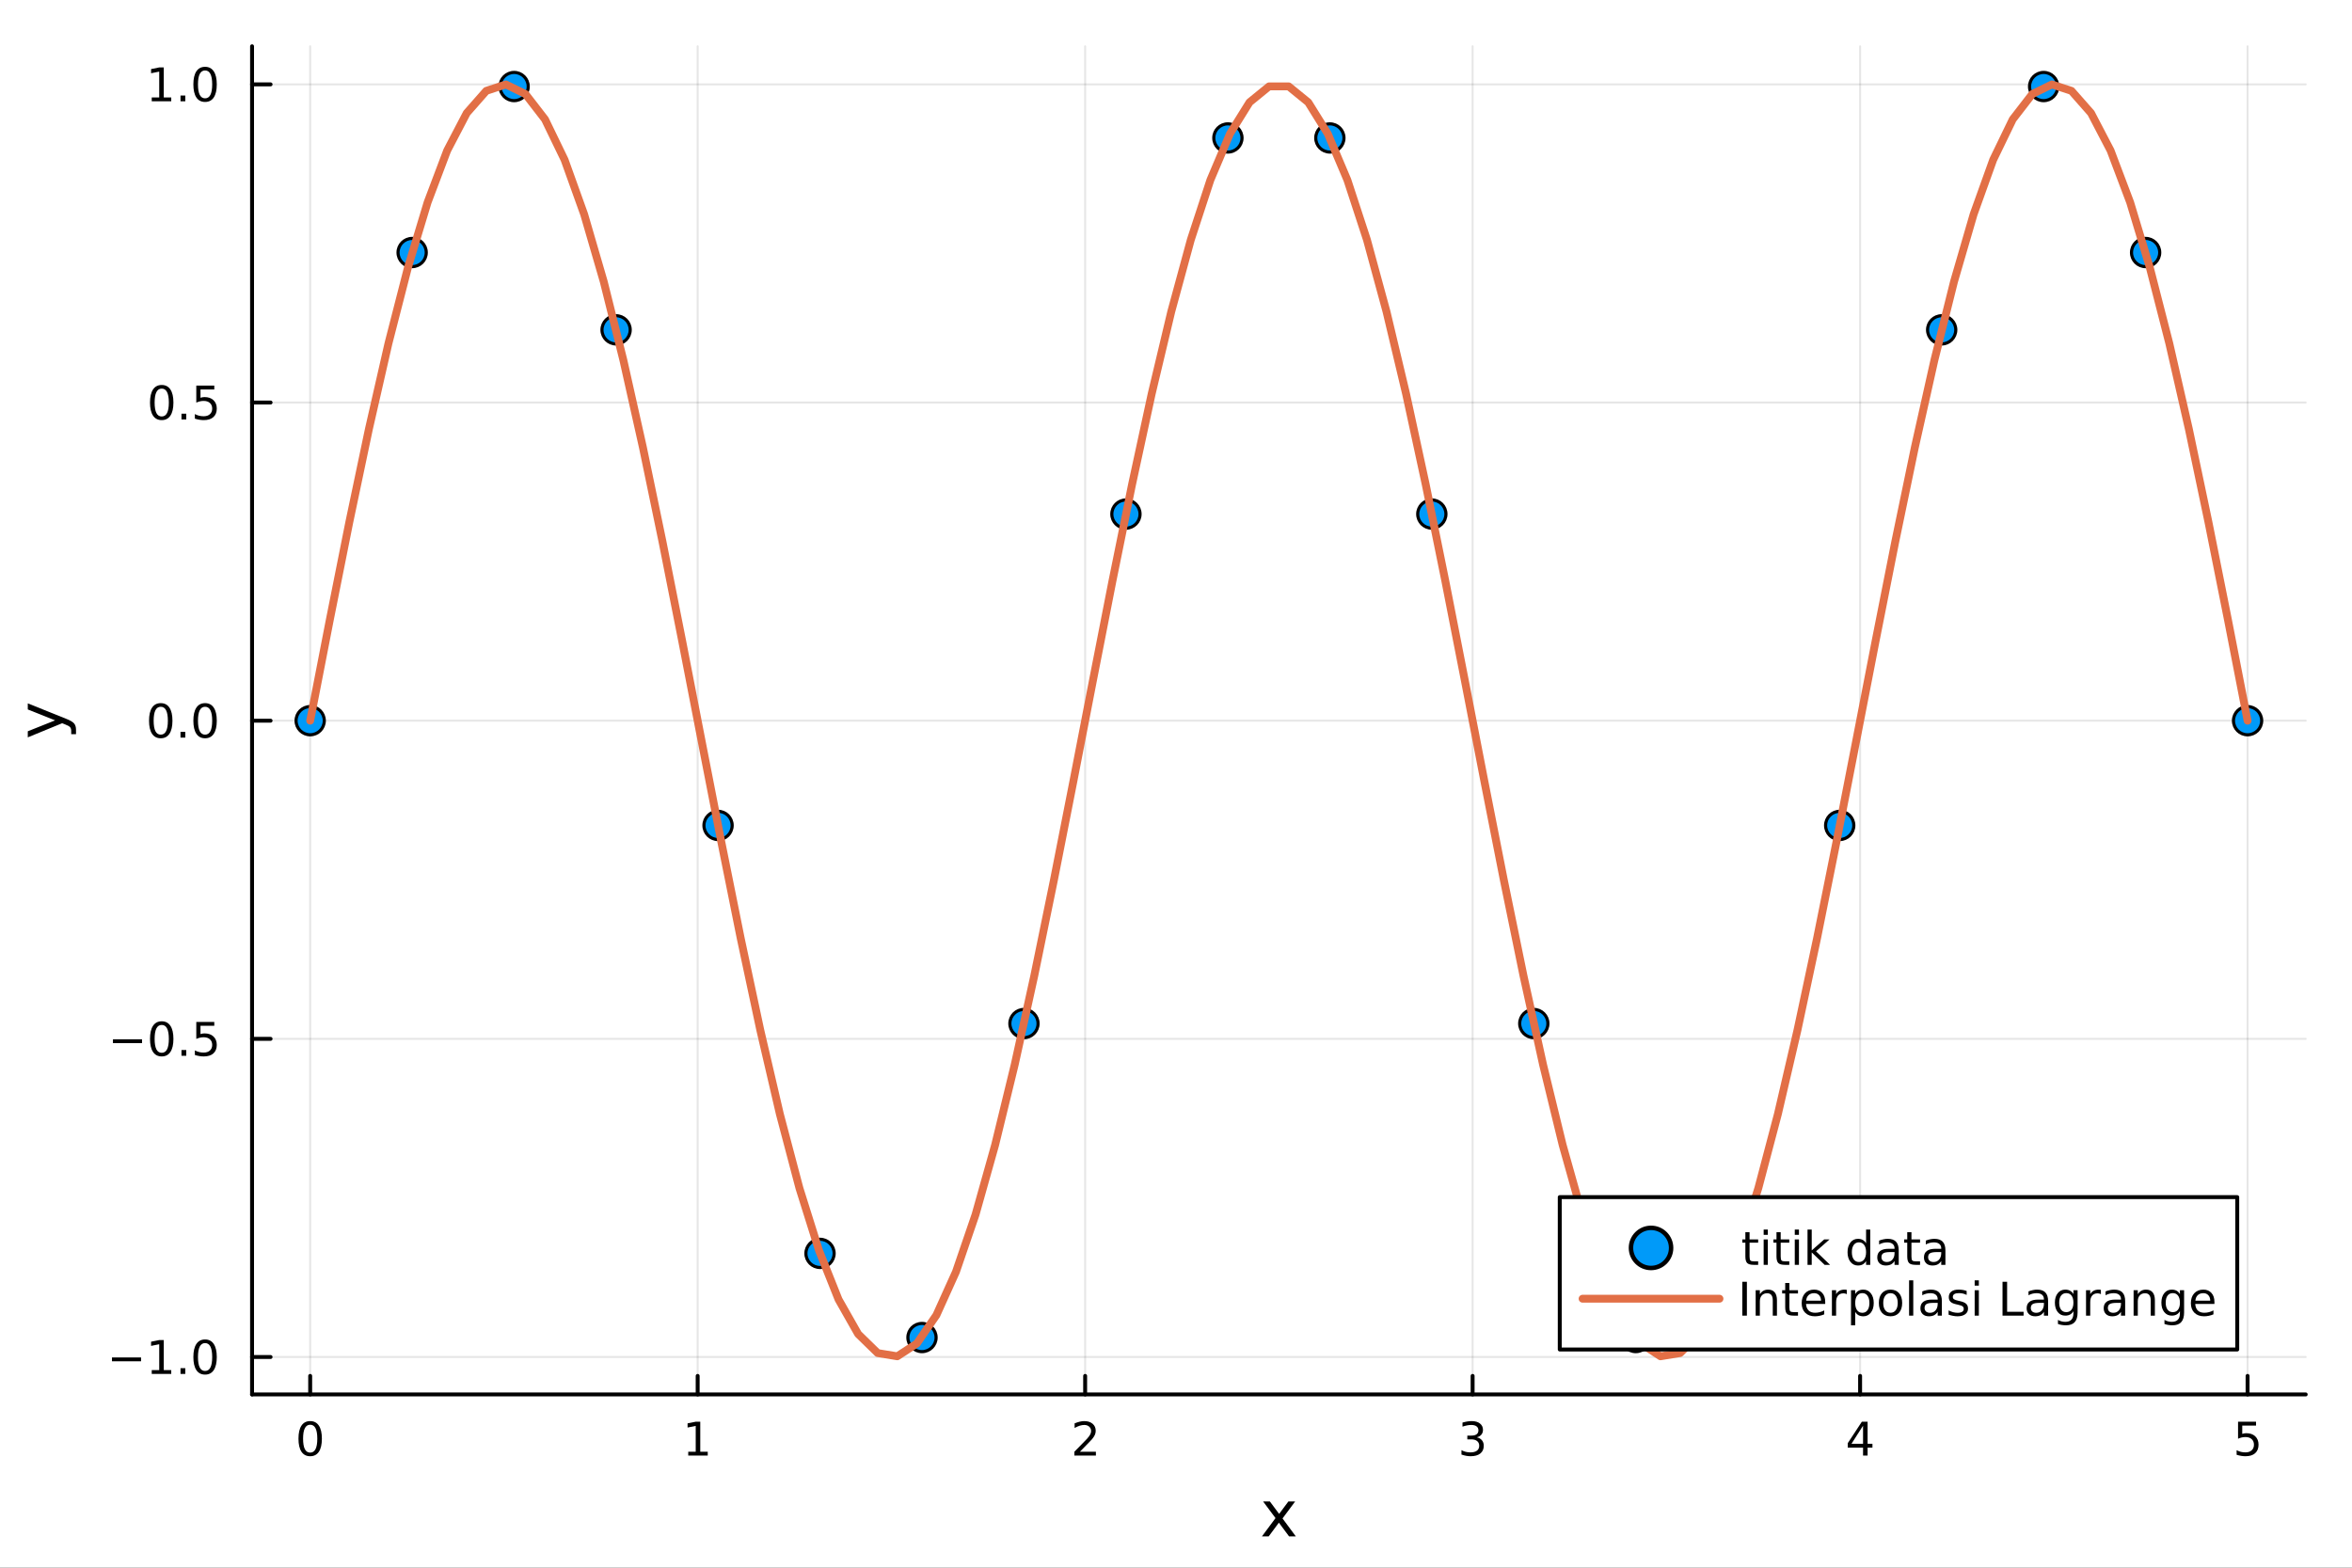 <?xml version="1.0" encoding="utf-8"?>
<svg xmlns="http://www.w3.org/2000/svg" xmlns:xlink="http://www.w3.org/1999/xlink" width="600" height="400" viewBox="0 0 2400 1600">
<rect x="0" y="0" width="2400" height="1600" fill="#333333" stroke="none"/>
<defs>
  <clipPath id="clip510">
    <rect x="0" y="0" width="2400" height="1600"/>
  </clipPath>
</defs>
<path clip-path="url(#clip510)" d="M0 1600 L2400 1600 L2400 0 L0 0  Z" fill="#ffffff" fill-rule="evenodd" fill-opacity="1"/>
<defs>
  <clipPath id="clip511">
    <rect x="480" y="0" width="1681" height="1600"/>
  </clipPath>
</defs>
<path clip-path="url(#clip510)" d="M257.204 1423.18 L2352.76 1423.18 L2352.76 47.244 L257.204 47.244  Z" fill="#ffffff" fill-rule="evenodd" fill-opacity="1"/>
<defs>
  <clipPath id="clip512">
    <rect x="257" y="47" width="2097" height="1377"/>
  </clipPath>
</defs>
<polyline clip-path="url(#clip512)" style="stroke:#000000; stroke-linecap:round; stroke-linejoin:round; stroke-width:2; stroke-opacity:0.1; fill:none" points="316.512,1423.18 316.512,47.244 "/>
<polyline clip-path="url(#clip512)" style="stroke:#000000; stroke-linecap:round; stroke-linejoin:round; stroke-width:2; stroke-opacity:0.1; fill:none" points="711.899,1423.18 711.899,47.244 "/>
<polyline clip-path="url(#clip512)" style="stroke:#000000; stroke-linecap:round; stroke-linejoin:round; stroke-width:2; stroke-opacity:0.1; fill:none" points="1107.29,1423.18 1107.29,47.244 "/>
<polyline clip-path="url(#clip512)" style="stroke:#000000; stroke-linecap:round; stroke-linejoin:round; stroke-width:2; stroke-opacity:0.1; fill:none" points="1502.67,1423.18 1502.67,47.244 "/>
<polyline clip-path="url(#clip512)" style="stroke:#000000; stroke-linecap:round; stroke-linejoin:round; stroke-width:2; stroke-opacity:0.1; fill:none" points="1898.06,1423.18 1898.06,47.244 "/>
<polyline clip-path="url(#clip512)" style="stroke:#000000; stroke-linecap:round; stroke-linejoin:round; stroke-width:2; stroke-opacity:0.1; fill:none" points="2293.45,1423.18 2293.45,47.244 "/>
<polyline clip-path="url(#clip510)" style="stroke:#000000; stroke-linecap:round; stroke-linejoin:round; stroke-width:4; stroke-opacity:1; fill:none" points="257.204,1423.18 2352.76,1423.18 "/>
<polyline clip-path="url(#clip510)" style="stroke:#000000; stroke-linecap:round; stroke-linejoin:round; stroke-width:4; stroke-opacity:1; fill:none" points="316.512,1423.18 316.512,1404.28 "/>
<polyline clip-path="url(#clip510)" style="stroke:#000000; stroke-linecap:round; stroke-linejoin:round; stroke-width:4; stroke-opacity:1; fill:none" points="711.899,1423.18 711.899,1404.28 "/>
<polyline clip-path="url(#clip510)" style="stroke:#000000; stroke-linecap:round; stroke-linejoin:round; stroke-width:4; stroke-opacity:1; fill:none" points="1107.29,1423.18 1107.29,1404.28 "/>
<polyline clip-path="url(#clip510)" style="stroke:#000000; stroke-linecap:round; stroke-linejoin:round; stroke-width:4; stroke-opacity:1; fill:none" points="1502.67,1423.18 1502.67,1404.28 "/>
<polyline clip-path="url(#clip510)" style="stroke:#000000; stroke-linecap:round; stroke-linejoin:round; stroke-width:4; stroke-opacity:1; fill:none" points="1898.06,1423.18 1898.06,1404.28 "/>
<polyline clip-path="url(#clip510)" style="stroke:#000000; stroke-linecap:round; stroke-linejoin:round; stroke-width:4; stroke-opacity:1; fill:none" points="2293.45,1423.18 2293.45,1404.28 "/>
<path clip-path="url(#clip510)" d="M316.512 1454.1 Q312.901 1454.1 311.072 1457.66 Q309.267 1461.2 309.267 1468.33 Q309.267 1475.44 311.072 1479.01 Q312.901 1482.55 316.512 1482.55 Q320.146 1482.55 321.952 1479.01 Q323.781 1475.44 323.781 1468.33 Q323.781 1461.2 321.952 1457.66 Q320.146 1454.1 316.512 1454.1 M316.512 1450.39 Q322.322 1450.39 325.378 1455 Q328.456 1459.58 328.456 1468.33 Q328.456 1477.06 325.378 1481.67 Q322.322 1486.25 316.512 1486.25 Q310.702 1486.25 307.623 1481.67 Q304.568 1477.06 304.568 1468.33 Q304.568 1459.58 307.623 1455 Q310.702 1450.39 316.512 1450.39 Z" fill="#000000" fill-rule="nonzero" fill-opacity="1" /><path clip-path="url(#clip510)" d="M702.281 1481.64 L709.92 1481.64 L709.92 1455.28 L701.61 1456.95 L701.61 1452.69 L709.874 1451.02 L714.55 1451.02 L714.55 1481.64 L722.189 1481.64 L722.189 1485.58 L702.281 1485.58 L702.281 1481.64 Z" fill="#000000" fill-rule="nonzero" fill-opacity="1" /><path clip-path="url(#clip510)" d="M1101.94 1481.64 L1118.26 1481.64 L1118.26 1485.58 L1096.31 1485.58 L1096.31 1481.64 Q1098.98 1478.89 1103.56 1474.26 Q1108.17 1469.61 1109.35 1468.27 Q1111.59 1465.74 1112.47 1464.01 Q1113.37 1462.25 1113.37 1460.56 Q1113.37 1457.8 1111.43 1456.07 Q1109.51 1454.33 1106.41 1454.33 Q1104.21 1454.33 1101.75 1455.09 Q1099.32 1455.86 1096.55 1457.41 L1096.55 1452.69 Q1099.37 1451.55 1101.82 1450.97 Q1104.28 1450.39 1106.31 1450.39 Q1111.68 1450.39 1114.88 1453.08 Q1118.07 1455.77 1118.07 1460.26 Q1118.07 1462.39 1117.26 1464.31 Q1116.48 1466.2 1114.37 1468.8 Q1113.79 1469.47 1110.69 1472.69 Q1107.59 1475.88 1101.94 1481.64 Z" fill="#000000" fill-rule="nonzero" fill-opacity="1" /><path clip-path="url(#clip510)" d="M1506.92 1466.95 Q1510.28 1467.66 1512.15 1469.93 Q1514.05 1472.2 1514.05 1475.53 Q1514.05 1480.65 1510.53 1483.45 Q1507.01 1486.25 1500.53 1486.25 Q1498.36 1486.25 1496.04 1485.81 Q1493.75 1485.39 1491.3 1484.54 L1491.3 1480.02 Q1493.24 1481.16 1495.56 1481.74 Q1497.87 1482.32 1500.39 1482.32 Q1504.79 1482.32 1507.08 1480.58 Q1509.4 1478.84 1509.4 1475.53 Q1509.4 1472.48 1507.25 1470.77 Q1505.12 1469.03 1501.3 1469.03 L1497.27 1469.03 L1497.27 1465.19 L1501.48 1465.19 Q1504.93 1465.19 1506.76 1463.82 Q1508.59 1462.43 1508.59 1459.84 Q1508.59 1457.18 1506.69 1455.77 Q1504.81 1454.33 1501.3 1454.33 Q1499.37 1454.33 1497.18 1454.75 Q1494.98 1455.16 1492.34 1456.04 L1492.34 1451.88 Q1495 1451.14 1497.31 1450.77 Q1499.65 1450.39 1501.71 1450.39 Q1507.04 1450.39 1510.14 1452.83 Q1513.24 1455.23 1513.24 1459.35 Q1513.24 1462.22 1511.6 1464.21 Q1509.95 1466.18 1506.92 1466.95 Z" fill="#000000" fill-rule="nonzero" fill-opacity="1" /><path clip-path="url(#clip510)" d="M1901.07 1455.09 L1889.26 1473.54 L1901.07 1473.54 L1901.07 1455.09 M1899.84 1451.02 L1905.72 1451.02 L1905.72 1473.54 L1910.65 1473.54 L1910.65 1477.43 L1905.72 1477.43 L1905.72 1485.58 L1901.07 1485.58 L1901.07 1477.43 L1885.47 1477.43 L1885.47 1472.92 L1899.84 1451.02 Z" fill="#000000" fill-rule="nonzero" fill-opacity="1" /><path clip-path="url(#clip510)" d="M2283.73 1451.02 L2302.08 1451.02 L2302.08 1454.96 L2288.01 1454.96 L2288.01 1463.43 Q2289.03 1463.08 2290.05 1462.92 Q2291.06 1462.73 2292.08 1462.73 Q2297.87 1462.73 2301.25 1465.9 Q2304.63 1469.08 2304.63 1474.49 Q2304.63 1480.07 2301.16 1483.17 Q2297.68 1486.25 2291.36 1486.25 Q2289.19 1486.25 2286.92 1485.88 Q2284.67 1485.51 2282.27 1484.77 L2282.27 1480.07 Q2284.35 1481.2 2286.57 1481.76 Q2288.8 1482.32 2291.27 1482.32 Q2295.28 1482.32 2297.61 1480.21 Q2299.95 1478.1 2299.95 1474.49 Q2299.95 1470.88 2297.61 1468.77 Q2295.28 1466.67 2291.27 1466.67 Q2289.4 1466.67 2287.52 1467.08 Q2285.67 1467.5 2283.73 1468.38 L2283.73 1451.02 Z" fill="#000000" fill-rule="nonzero" fill-opacity="1" /><path clip-path="url(#clip510)" d="M1321.59 1532.4 L1308.7 1549.74 L1322.26 1568.04 L1315.36 1568.04 L1304.98 1554.04 L1294.6 1568.04 L1287.7 1568.04 L1301.54 1549.39 L1288.87 1532.4 L1295.78 1532.4 L1305.23 1545.1 L1314.69 1532.4 L1321.59 1532.4 Z" fill="#000000" fill-rule="nonzero" fill-opacity="1" /><polyline clip-path="url(#clip512)" style="stroke:#000000; stroke-linecap:round; stroke-linejoin:round; stroke-width:2; stroke-opacity:0.1; fill:none" points="257.204,1384.97 2352.76,1384.97 "/>
<polyline clip-path="url(#clip512)" style="stroke:#000000; stroke-linecap:round; stroke-linejoin:round; stroke-width:2; stroke-opacity:0.1; fill:none" points="257.204,1060.26 2352.76,1060.26 "/>
<polyline clip-path="url(#clip512)" style="stroke:#000000; stroke-linecap:round; stroke-linejoin:round; stroke-width:2; stroke-opacity:0.1; fill:none" points="257.204,735.539 2352.76,735.539 "/>
<polyline clip-path="url(#clip512)" style="stroke:#000000; stroke-linecap:round; stroke-linejoin:round; stroke-width:2; stroke-opacity:0.1; fill:none" points="257.204,410.821 2352.76,410.821 "/>
<polyline clip-path="url(#clip512)" style="stroke:#000000; stroke-linecap:round; stroke-linejoin:round; stroke-width:2; stroke-opacity:0.1; fill:none" points="257.204,86.104 2352.76,86.104 "/>
<polyline clip-path="url(#clip510)" style="stroke:#000000; stroke-linecap:round; stroke-linejoin:round; stroke-width:4; stroke-opacity:1; fill:none" points="257.204,1423.18 257.204,47.244 "/>
<polyline clip-path="url(#clip510)" style="stroke:#000000; stroke-linecap:round; stroke-linejoin:round; stroke-width:4; stroke-opacity:1; fill:none" points="257.204,1384.97 276.102,1384.97 "/>
<polyline clip-path="url(#clip510)" style="stroke:#000000; stroke-linecap:round; stroke-linejoin:round; stroke-width:4; stroke-opacity:1; fill:none" points="257.204,1060.26 276.102,1060.26 "/>
<polyline clip-path="url(#clip510)" style="stroke:#000000; stroke-linecap:round; stroke-linejoin:round; stroke-width:4; stroke-opacity:1; fill:none" points="257.204,735.539 276.102,735.539 "/>
<polyline clip-path="url(#clip510)" style="stroke:#000000; stroke-linecap:round; stroke-linejoin:round; stroke-width:4; stroke-opacity:1; fill:none" points="257.204,410.821 276.102,410.821 "/>
<polyline clip-path="url(#clip510)" style="stroke:#000000; stroke-linecap:round; stroke-linejoin:round; stroke-width:4; stroke-opacity:1; fill:none" points="257.204,86.104 276.102,86.104 "/>
<path clip-path="url(#clip510)" d="M114.26 1385.43 L143.936 1385.43 L143.936 1389.36 L114.26 1389.36 L114.26 1385.43 Z" fill="#000000" fill-rule="nonzero" fill-opacity="1" /><path clip-path="url(#clip510)" d="M154.839 1398.32 L162.477 1398.32 L162.477 1371.95 L154.167 1373.62 L154.167 1369.36 L162.431 1367.69 L167.107 1367.69 L167.107 1398.32 L174.746 1398.32 L174.746 1402.25 L154.839 1402.25 L154.839 1398.32 Z" fill="#000000" fill-rule="nonzero" fill-opacity="1" /><path clip-path="url(#clip510)" d="M184.19 1396.37 L189.075 1396.37 L189.075 1402.25 L184.19 1402.25 L184.19 1396.37 Z" fill="#000000" fill-rule="nonzero" fill-opacity="1" /><path clip-path="url(#clip510)" d="M209.26 1370.77 Q205.649 1370.77 203.82 1374.34 Q202.014 1377.88 202.014 1385.01 Q202.014 1392.12 203.82 1395.68 Q205.649 1399.22 209.26 1399.22 Q212.894 1399.22 214.699 1395.68 Q216.528 1392.12 216.528 1385.01 Q216.528 1377.88 214.699 1374.34 Q212.894 1370.77 209.26 1370.77 M209.26 1367.07 Q215.07 1367.07 218.125 1371.68 Q221.204 1376.26 221.204 1385.01 Q221.204 1393.74 218.125 1398.34 Q215.07 1402.93 209.26 1402.93 Q203.449 1402.93 200.371 1398.34 Q197.315 1393.74 197.315 1385.01 Q197.315 1376.26 200.371 1371.68 Q203.449 1367.07 209.26 1367.07 Z" fill="#000000" fill-rule="nonzero" fill-opacity="1" /><path clip-path="url(#clip510)" d="M115.256 1060.71 L144.931 1060.71 L144.931 1064.64 L115.256 1064.64 L115.256 1060.71 Z" fill="#000000" fill-rule="nonzero" fill-opacity="1" /><path clip-path="url(#clip510)" d="M165.024 1046.06 Q161.413 1046.06 159.584 1049.62 Q157.778 1053.16 157.778 1060.29 Q157.778 1067.4 159.584 1070.96 Q161.413 1074.5 165.024 1074.5 Q168.658 1074.5 170.464 1070.96 Q172.292 1067.4 172.292 1060.29 Q172.292 1053.16 170.464 1049.62 Q168.658 1046.06 165.024 1046.06 M165.024 1042.35 Q170.834 1042.35 173.889 1046.96 Q176.968 1051.54 176.968 1060.29 Q176.968 1069.02 173.889 1073.62 Q170.834 1078.21 165.024 1078.21 Q159.214 1078.21 156.135 1073.62 Q153.079 1069.02 153.079 1060.29 Q153.079 1051.54 156.135 1046.96 Q159.214 1042.35 165.024 1042.35 Z" fill="#000000" fill-rule="nonzero" fill-opacity="1" /><path clip-path="url(#clip510)" d="M185.186 1071.66 L190.07 1071.66 L190.07 1077.54 L185.186 1077.54 L185.186 1071.66 Z" fill="#000000" fill-rule="nonzero" fill-opacity="1" /><path clip-path="url(#clip510)" d="M200.301 1042.98 L218.658 1042.98 L218.658 1046.91 L204.584 1046.91 L204.584 1055.38 Q205.602 1055.04 206.621 1054.87 Q207.639 1054.69 208.658 1054.69 Q214.445 1054.69 217.824 1057.86 Q221.204 1061.03 221.204 1066.45 Q221.204 1072.03 217.732 1075.13 Q214.26 1078.21 207.94 1078.21 Q205.764 1078.21 203.496 1077.84 Q201.25 1077.47 198.843 1076.73 L198.843 1072.03 Q200.926 1073.16 203.149 1073.72 Q205.371 1074.27 207.848 1074.27 Q211.852 1074.27 214.19 1072.17 Q216.528 1070.06 216.528 1066.45 Q216.528 1062.84 214.19 1060.73 Q211.852 1058.62 207.848 1058.62 Q205.973 1058.62 204.098 1059.04 Q202.246 1059.46 200.301 1060.34 L200.301 1042.98 Z" fill="#000000" fill-rule="nonzero" fill-opacity="1" /><path clip-path="url(#clip510)" d="M164.028 721.337 Q160.417 721.337 158.589 724.902 Q156.783 728.444 156.783 735.573 Q156.783 742.68 158.589 746.245 Q160.417 749.786 164.028 749.786 Q167.663 749.786 169.468 746.245 Q171.297 742.68 171.297 735.573 Q171.297 728.444 169.468 724.902 Q167.663 721.337 164.028 721.337 M164.028 717.634 Q169.839 717.634 172.894 722.24 Q175.973 726.824 175.973 735.573 Q175.973 744.3 172.894 748.907 Q169.839 753.49 164.028 753.49 Q158.218 753.49 155.14 748.907 Q152.084 744.3 152.084 735.573 Q152.084 726.824 155.14 722.24 Q158.218 717.634 164.028 717.634 Z" fill="#000000" fill-rule="nonzero" fill-opacity="1" /><path clip-path="url(#clip510)" d="M184.19 746.939 L189.075 746.939 L189.075 752.819 L184.19 752.819 L184.19 746.939 Z" fill="#000000" fill-rule="nonzero" fill-opacity="1" /><path clip-path="url(#clip510)" d="M209.26 721.337 Q205.649 721.337 203.82 724.902 Q202.014 728.444 202.014 735.573 Q202.014 742.68 203.82 746.245 Q205.649 749.786 209.26 749.786 Q212.894 749.786 214.699 746.245 Q216.528 742.68 216.528 735.573 Q216.528 728.444 214.699 724.902 Q212.894 721.337 209.26 721.337 M209.26 717.634 Q215.07 717.634 218.125 722.24 Q221.204 726.824 221.204 735.573 Q221.204 744.3 218.125 748.907 Q215.07 753.49 209.26 753.49 Q203.449 753.49 200.371 748.907 Q197.315 744.3 197.315 735.573 Q197.315 726.824 200.371 722.24 Q203.449 717.634 209.26 717.634 Z" fill="#000000" fill-rule="nonzero" fill-opacity="1" /><path clip-path="url(#clip510)" d="M165.024 396.62 Q161.413 396.62 159.584 400.185 Q157.778 403.726 157.778 410.856 Q157.778 417.962 159.584 421.527 Q161.413 425.069 165.024 425.069 Q168.658 425.069 170.464 421.527 Q172.292 417.962 172.292 410.856 Q172.292 403.726 170.464 400.185 Q168.658 396.62 165.024 396.62 M165.024 392.916 Q170.834 392.916 173.889 397.523 Q176.968 402.106 176.968 410.856 Q176.968 419.583 173.889 424.189 Q170.834 428.773 165.024 428.773 Q159.214 428.773 156.135 424.189 Q153.079 419.583 153.079 410.856 Q153.079 402.106 156.135 397.523 Q159.214 392.916 165.024 392.916 Z" fill="#000000" fill-rule="nonzero" fill-opacity="1" /><path clip-path="url(#clip510)" d="M185.186 422.222 L190.07 422.222 L190.07 428.101 L185.186 428.101 L185.186 422.222 Z" fill="#000000" fill-rule="nonzero" fill-opacity="1" /><path clip-path="url(#clip510)" d="M200.301 393.541 L218.658 393.541 L218.658 397.476 L204.584 397.476 L204.584 405.949 Q205.602 405.601 206.621 405.439 Q207.639 405.254 208.658 405.254 Q214.445 405.254 217.824 408.425 Q221.204 411.597 221.204 417.013 Q221.204 422.592 217.732 425.694 Q214.26 428.773 207.94 428.773 Q205.764 428.773 203.496 428.402 Q201.25 428.032 198.843 427.291 L198.843 422.592 Q200.926 423.726 203.149 424.282 Q205.371 424.837 207.848 424.837 Q211.852 424.837 214.19 422.731 Q216.528 420.624 216.528 417.013 Q216.528 413.402 214.19 411.296 Q211.852 409.189 207.848 409.189 Q205.973 409.189 204.098 409.606 Q202.246 410.023 200.301 410.902 L200.301 393.541 Z" fill="#000000" fill-rule="nonzero" fill-opacity="1" /><path clip-path="url(#clip510)" d="M154.839 99.448 L162.477 99.448 L162.477 73.083 L154.167 74.75 L154.167 70.49 L162.431 68.824 L167.107 68.824 L167.107 99.448 L174.746 99.448 L174.746 103.384 L154.839 103.384 L154.839 99.448 Z" fill="#000000" fill-rule="nonzero" fill-opacity="1" /><path clip-path="url(#clip510)" d="M184.19 97.504 L189.075 97.504 L189.075 103.384 L184.19 103.384 L184.19 97.504 Z" fill="#000000" fill-rule="nonzero" fill-opacity="1" /><path clip-path="url(#clip510)" d="M209.26 71.902 Q205.649 71.902 203.82 75.467 Q202.014 79.009 202.014 86.138 Q202.014 93.245 203.82 96.81 Q205.649 100.351 209.26 100.351 Q212.894 100.351 214.699 96.81 Q216.528 93.245 216.528 86.138 Q216.528 79.009 214.699 75.467 Q212.894 71.902 209.26 71.902 M209.26 68.199 Q215.07 68.199 218.125 72.805 Q221.204 77.388 221.204 86.138 Q221.204 94.865 218.125 99.472 Q215.07 104.055 209.26 104.055 Q203.449 104.055 200.371 99.472 Q197.315 94.865 197.315 86.138 Q197.315 77.388 200.371 72.805 Q203.449 68.199 209.26 68.199 Z" fill="#000000" fill-rule="nonzero" fill-opacity="1" /><path clip-path="url(#clip510)" d="M67.314 733.525 Q73.68 736.008 75.622 738.363 Q77.563 740.718 77.563 744.665 L77.563 749.344 L72.662 749.344 L72.662 745.906 Q72.662 743.487 71.516 742.151 Q70.37 740.814 66.105 739.191 L63.431 738.14 L28.356 752.559 L28.356 746.352 L56.238 735.212 L28.356 724.072 L28.356 717.865 L67.314 733.525 Z" fill="#000000" fill-rule="nonzero" fill-opacity="1" /><circle clip-path="url(#clip512)" cx="316.512" cy="735.539" r="14.4" fill="#009af9" fill-rule="evenodd" fill-opacity="1" stroke="#000000" stroke-opacity="1" stroke-width="3.2"/>
<circle clip-path="url(#clip512)" cx="420.561" cy="257.734" r="14.4" fill="#009af9" fill-rule="evenodd" fill-opacity="1" stroke="#000000" stroke-opacity="1" stroke-width="3.2"/>
<circle clip-path="url(#clip512)" cx="524.611" cy="88.322" r="14.4" fill="#009af9" fill-rule="evenodd" fill-opacity="1" stroke="#000000" stroke-opacity="1" stroke-width="3.2"/>
<circle clip-path="url(#clip512)" cx="628.66" cy="336.648" r="14.4" fill="#009af9" fill-rule="evenodd" fill-opacity="1" stroke="#000000" stroke-opacity="1" stroke-width="3.2"/>
<circle clip-path="url(#clip512)" cx="732.709" cy="842.432" r="14.4" fill="#009af9" fill-rule="evenodd" fill-opacity="1" stroke="#000000" stroke-opacity="1" stroke-width="3.2"/>
<circle clip-path="url(#clip512)" cx="836.758" cy="1279.22" r="14.4" fill="#009af9" fill-rule="evenodd" fill-opacity="1" stroke="#000000" stroke-opacity="1" stroke-width="3.2"/>
<circle clip-path="url(#clip512)" cx="940.808" cy="1365.1" r="14.4" fill="#009af9" fill-rule="evenodd" fill-opacity="1" stroke="#000000" stroke-opacity="1" stroke-width="3.2"/>
<circle clip-path="url(#clip512)" cx="1044.86" cy="1044.64" r="14.4" fill="#009af9" fill-rule="evenodd" fill-opacity="1" stroke="#000000" stroke-opacity="1" stroke-width="3.2"/>
<circle clip-path="url(#clip512)" cx="1148.91" cy="524.668" r="14.4" fill="#009af9" fill-rule="evenodd" fill-opacity="1" stroke="#000000" stroke-opacity="1" stroke-width="3.2"/>
<circle clip-path="url(#clip512)" cx="1252.96" cy="140.803" r="14.4" fill="#009af9" fill-rule="evenodd" fill-opacity="1" stroke="#000000" stroke-opacity="1" stroke-width="3.2"/>
<circle clip-path="url(#clip512)" cx="1357" cy="140.803" r="14.4" fill="#009af9" fill-rule="evenodd" fill-opacity="1" stroke="#000000" stroke-opacity="1" stroke-width="3.2"/>
<circle clip-path="url(#clip512)" cx="1461.05" cy="524.668" r="14.4" fill="#009af9" fill-rule="evenodd" fill-opacity="1" stroke="#000000" stroke-opacity="1" stroke-width="3.2"/>
<circle clip-path="url(#clip512)" cx="1565.1" cy="1044.64" r="14.4" fill="#009af9" fill-rule="evenodd" fill-opacity="1" stroke="#000000" stroke-opacity="1" stroke-width="3.2"/>
<circle clip-path="url(#clip512)" cx="1669.15" cy="1365.1" r="14.4" fill="#009af9" fill-rule="evenodd" fill-opacity="1" stroke="#000000" stroke-opacity="1" stroke-width="3.2"/>
<circle clip-path="url(#clip512)" cx="1773.2" cy="1279.22" r="14.4" fill="#009af9" fill-rule="evenodd" fill-opacity="1" stroke="#000000" stroke-opacity="1" stroke-width="3.2"/>
<circle clip-path="url(#clip512)" cx="1877.25" cy="842.432" r="14.4" fill="#009af9" fill-rule="evenodd" fill-opacity="1" stroke="#000000" stroke-opacity="1" stroke-width="3.2"/>
<circle clip-path="url(#clip512)" cx="1981.3" cy="336.648" r="14.4" fill="#009af9" fill-rule="evenodd" fill-opacity="1" stroke="#000000" stroke-opacity="1" stroke-width="3.2"/>
<circle clip-path="url(#clip512)" cx="2085.35" cy="88.322" r="14.4" fill="#009af9" fill-rule="evenodd" fill-opacity="1" stroke="#000000" stroke-opacity="1" stroke-width="3.2"/>
<circle clip-path="url(#clip512)" cx="2189.4" cy="257.734" r="14.4" fill="#009af9" fill-rule="evenodd" fill-opacity="1" stroke="#000000" stroke-opacity="1" stroke-width="3.2"/>
<circle clip-path="url(#clip512)" cx="2293.45" cy="735.539" r="14.4" fill="#009af9" fill-rule="evenodd" fill-opacity="1" stroke="#000000" stroke-opacity="1" stroke-width="3.2"/>
<polyline clip-path="url(#clip512)" style="stroke:#e26f46; stroke-linecap:round; stroke-linejoin:round; stroke-width:8; stroke-opacity:1; fill:none" points="316.512,735.539 336.481,632.891 356.45,532.86 376.419,437.931 396.388,350.476 416.357,272.689 436.326,206.527 456.295,153.652 476.264,115.394 496.234,92.715 516.203,86.186 536.172,95.97 556.141,121.822 576.11,163.092 596.079,218.743 616.048,287.377 636.017,367.27 655.986,456.415 675.955,552.572 695.924,653.325 715.893,756.144 735.862,858.445 755.831,957.659 775.8,1051.29 795.769,1136.99 815.738,1212.61 835.707,1276.24 855.676,1326.29 875.645,1361.49 895.614,1380.97 915.584,1384.24 935.553,1371.21 955.522,1342.21 975.491,1297.97 995.46,1239.6 1015.43,1168.56 1035.4,1086.65 1055.37,995.917 1075.34,898.643 1095.3,797.272 1115.27,694.349 1135.24,592.461 1155.21,494.168 1175.18,401.939 1195.15,318.09 1215.12,244.728 1235.09,183.697 1255.06,136.53 1275.03,104.41 1295,88.146 1314.96,88.146 1334.93,104.41 1354.9,136.53 1374.87,183.697 1394.84,244.728 1414.81,318.09 1434.78,401.939 1454.75,494.168 1474.72,592.461 1494.69,694.349 1514.65,797.272 1534.62,898.643 1554.59,995.917 1574.56,1086.65 1594.53,1168.56 1614.5,1239.6 1634.47,1297.97 1654.44,1342.21 1674.41,1371.21 1694.38,1384.24 1714.35,1380.97 1734.31,1361.49 1754.28,1326.29 1774.25,1276.24 1794.22,1212.61 1814.19,1136.99 1834.16,1051.29 1854.13,957.659 1874.1,858.445 1894.07,756.144 1914.04,653.325 1934,552.572 1953.97,456.415 1973.94,367.27 1993.91,287.377 2013.88,218.743 2033.85,163.092 2053.82,121.822 2073.79,95.97 2093.76,86.186 2113.73,92.715 2133.7,115.394 2153.66,153.652 2173.63,206.527 2193.6,272.689 2213.57,350.476 2233.54,437.931 2253.51,532.86 2273.48,632.891 2293.45,735.539 "/>
<path clip-path="url(#clip510)" d="M1591.59 1377.32 L2282.9 1377.32 L2282.9 1221.8 L1591.59 1221.8  Z" fill="#ffffff" fill-rule="evenodd" fill-opacity="1"/>
<polyline clip-path="url(#clip510)" style="stroke:#000000; stroke-linecap:round; stroke-linejoin:round; stroke-width:4; stroke-opacity:1; fill:none" points="1591.59,1377.32 2282.9,1377.32 2282.9,1221.8 1591.59,1221.8 1591.59,1377.32 "/>
<circle clip-path="url(#clip510)" cx="1684.73" cy="1273.64" r="20.48" fill="#009af9" fill-rule="evenodd" fill-opacity="1" stroke="#000000" stroke-opacity="1" stroke-width="4.551"/>
<path clip-path="url(#clip510)" d="M1785.27 1257.63 L1785.27 1264.99 L1794.04 1264.99 L1794.04 1268.3 L1785.27 1268.3 L1785.27 1282.37 Q1785.27 1285.54 1786.13 1286.45 Q1787.01 1287.35 1789.67 1287.35 L1794.04 1287.35 L1794.04 1290.92 L1789.67 1290.92 Q1784.74 1290.92 1782.86 1289.09 Q1780.99 1287.23 1780.99 1282.37 L1780.99 1268.3 L1777.86 1268.3 L1777.86 1264.99 L1780.99 1264.99 L1780.99 1257.63 L1785.27 1257.63 Z" fill="#000000" fill-rule="nonzero" fill-opacity="1" /><path clip-path="url(#clip510)" d="M1799.65 1264.99 L1803.91 1264.99 L1803.91 1290.92 L1799.65 1290.92 L1799.65 1264.99 M1799.65 1254.9 L1803.91 1254.9 L1803.91 1260.29 L1799.65 1260.29 L1799.65 1254.9 Z" fill="#000000" fill-rule="nonzero" fill-opacity="1" /><path clip-path="url(#clip510)" d="M1817.03 1257.63 L1817.03 1264.99 L1825.8 1264.99 L1825.8 1268.3 L1817.03 1268.3 L1817.03 1282.37 Q1817.03 1285.54 1817.89 1286.45 Q1818.77 1287.35 1821.43 1287.35 L1825.8 1287.35 L1825.8 1290.92 L1821.43 1290.92 Q1816.5 1290.92 1814.62 1289.09 Q1812.75 1287.23 1812.75 1282.37 L1812.75 1268.3 L1809.62 1268.3 L1809.62 1264.99 L1812.75 1264.99 L1812.75 1257.63 L1817.03 1257.63 Z" fill="#000000" fill-rule="nonzero" fill-opacity="1" /><path clip-path="url(#clip510)" d="M1831.4 1264.99 L1835.66 1264.99 L1835.66 1290.92 L1831.4 1290.92 L1831.4 1264.99 M1831.4 1254.9 L1835.66 1254.9 L1835.66 1260.29 L1831.4 1260.29 L1831.4 1254.9 Z" fill="#000000" fill-rule="nonzero" fill-opacity="1" /><path clip-path="url(#clip510)" d="M1844.41 1254.9 L1848.7 1254.9 L1848.7 1276.17 L1861.4 1264.99 L1866.84 1264.99 L1853.09 1277.12 L1867.42 1290.92 L1861.87 1290.92 L1848.7 1278.25 L1848.7 1290.92 L1844.41 1290.92 L1844.41 1254.9 Z" fill="#000000" fill-rule="nonzero" fill-opacity="1" /><path clip-path="url(#clip510)" d="M1904.16 1268.92 L1904.16 1254.9 L1908.42 1254.9 L1908.42 1290.92 L1904.16 1290.92 L1904.16 1287.03 Q1902.82 1289.34 1900.76 1290.48 Q1898.72 1291.59 1895.85 1291.59 Q1891.15 1291.59 1888.19 1287.84 Q1885.25 1284.09 1885.25 1277.98 Q1885.25 1271.86 1888.19 1268.11 Q1891.15 1264.36 1895.85 1264.36 Q1898.72 1264.36 1900.76 1265.5 Q1902.82 1266.61 1904.16 1268.92 M1889.65 1277.98 Q1889.65 1282.67 1891.57 1285.36 Q1893.51 1288.02 1896.89 1288.02 Q1900.27 1288.02 1902.21 1285.36 Q1904.16 1282.67 1904.16 1277.98 Q1904.16 1273.28 1902.21 1270.61 Q1900.27 1267.93 1896.89 1267.93 Q1893.51 1267.93 1891.57 1270.61 Q1889.65 1273.28 1889.65 1277.98 Z" fill="#000000" fill-rule="nonzero" fill-opacity="1" /><path clip-path="url(#clip510)" d="M1928.97 1277.88 Q1923.81 1277.88 1921.82 1279.06 Q1919.83 1280.24 1919.83 1283.09 Q1919.83 1285.36 1921.31 1286.7 Q1922.82 1288.02 1925.39 1288.02 Q1928.93 1288.02 1931.06 1285.52 Q1933.21 1283 1933.21 1278.83 L1933.21 1277.88 L1928.97 1277.88 M1937.47 1276.12 L1937.47 1290.92 L1933.21 1290.92 L1933.21 1286.98 Q1931.75 1289.34 1929.58 1290.48 Q1927.4 1291.59 1924.25 1291.59 Q1920.27 1291.59 1917.91 1289.36 Q1915.57 1287.12 1915.57 1283.37 Q1915.57 1278.99 1918.49 1276.77 Q1921.43 1274.55 1927.24 1274.55 L1933.21 1274.55 L1933.21 1274.13 Q1933.21 1271.19 1931.27 1269.6 Q1929.34 1267.98 1925.85 1267.98 Q1923.63 1267.98 1921.52 1268.51 Q1919.41 1269.04 1917.47 1270.11 L1917.47 1266.17 Q1919.81 1265.27 1922.01 1264.83 Q1924.21 1264.36 1926.29 1264.36 Q1931.91 1264.36 1934.69 1267.28 Q1937.47 1270.2 1937.47 1276.12 Z" fill="#000000" fill-rule="nonzero" fill-opacity="1" /><path clip-path="url(#clip510)" d="M1950.46 1257.63 L1950.46 1264.99 L1959.23 1264.99 L1959.23 1268.3 L1950.46 1268.3 L1950.46 1282.37 Q1950.46 1285.54 1951.31 1286.45 Q1952.19 1287.35 1954.85 1287.35 L1959.23 1287.35 L1959.23 1290.92 L1954.85 1290.92 Q1949.92 1290.92 1948.05 1289.09 Q1946.17 1287.23 1946.17 1282.37 L1946.17 1268.3 L1943.05 1268.3 L1943.05 1264.99 L1946.17 1264.99 L1946.17 1257.63 L1950.46 1257.63 Z" fill="#000000" fill-rule="nonzero" fill-opacity="1" /><path clip-path="url(#clip510)" d="M1976.61 1277.88 Q1971.45 1277.88 1969.46 1279.06 Q1967.47 1280.24 1967.47 1283.09 Q1967.47 1285.36 1968.95 1286.7 Q1970.46 1288.02 1973.02 1288.02 Q1976.57 1288.02 1978.7 1285.52 Q1980.85 1283 1980.85 1278.83 L1980.85 1277.88 L1976.61 1277.88 M1985.11 1276.12 L1985.11 1290.92 L1980.85 1290.92 L1980.85 1286.98 Q1979.39 1289.34 1977.21 1290.48 Q1975.04 1291.59 1971.89 1291.59 Q1967.91 1291.59 1965.55 1289.36 Q1963.21 1287.12 1963.21 1283.37 Q1963.21 1278.99 1966.13 1276.77 Q1969.07 1274.55 1974.88 1274.55 L1980.85 1274.55 L1980.85 1274.13 Q1980.85 1271.19 1978.9 1269.6 Q1976.98 1267.98 1973.49 1267.98 Q1971.27 1267.98 1969.16 1268.51 Q1967.05 1269.04 1965.11 1270.11 L1965.11 1266.17 Q1967.45 1265.27 1969.64 1264.83 Q1971.84 1264.36 1973.93 1264.36 Q1979.55 1264.36 1982.33 1267.28 Q1985.11 1270.2 1985.11 1276.12 Z" fill="#000000" fill-rule="nonzero" fill-opacity="1" /><polyline clip-path="url(#clip510)" style="stroke:#e26f46; stroke-linecap:round; stroke-linejoin:round; stroke-width:8; stroke-opacity:1; fill:none" points="1614.88,1325.48 1754.58,1325.48 "/>
<path clip-path="url(#clip510)" d="M1777.86 1308.2 L1782.54 1308.2 L1782.54 1342.76 L1777.86 1342.76 L1777.86 1308.2 Z" fill="#000000" fill-rule="nonzero" fill-opacity="1" /><path clip-path="url(#clip510)" d="M1813.21 1327.11 L1813.21 1342.76 L1808.95 1342.76 L1808.95 1327.25 Q1808.95 1323.57 1807.52 1321.74 Q1806.08 1319.91 1803.21 1319.91 Q1799.76 1319.91 1797.77 1322.11 Q1795.78 1324.31 1795.78 1328.1 L1795.78 1342.76 L1791.5 1342.76 L1791.5 1316.83 L1795.78 1316.83 L1795.78 1320.86 Q1797.31 1318.52 1799.37 1317.36 Q1801.45 1316.2 1804.16 1316.2 Q1808.63 1316.2 1810.92 1318.98 Q1813.21 1321.74 1813.21 1327.11 Z" fill="#000000" fill-rule="nonzero" fill-opacity="1" /><path clip-path="url(#clip510)" d="M1825.92 1309.47 L1825.92 1316.83 L1834.69 1316.83 L1834.69 1320.14 L1825.92 1320.14 L1825.92 1334.21 Q1825.92 1337.38 1826.78 1338.29 Q1827.65 1339.19 1830.32 1339.19 L1834.69 1339.19 L1834.69 1342.76 L1830.32 1342.76 Q1825.39 1342.76 1823.51 1340.93 Q1821.64 1339.07 1821.64 1334.21 L1821.64 1320.14 L1818.51 1320.14 L1818.51 1316.83 L1821.64 1316.83 L1821.64 1309.47 L1825.92 1309.47 Z" fill="#000000" fill-rule="nonzero" fill-opacity="1" /><path clip-path="url(#clip510)" d="M1862.47 1328.73 L1862.47 1330.81 L1842.89 1330.81 Q1843.16 1335.21 1845.53 1337.52 Q1847.91 1339.82 1852.15 1339.82 Q1854.6 1339.82 1856.89 1339.21 Q1859.21 1338.61 1861.47 1337.41 L1861.47 1341.44 Q1859.18 1342.41 1856.78 1342.92 Q1854.37 1343.43 1851.89 1343.43 Q1845.69 1343.43 1842.05 1339.82 Q1838.44 1336.2 1838.44 1330.05 Q1838.44 1323.68 1841.87 1319.95 Q1845.32 1316.2 1851.15 1316.2 Q1856.38 1316.2 1859.41 1319.58 Q1862.47 1322.94 1862.47 1328.73 M1858.21 1327.48 Q1858.16 1323.98 1856.24 1321.9 Q1854.34 1319.82 1851.2 1319.82 Q1847.63 1319.82 1845.48 1321.83 Q1843.35 1323.84 1843.03 1327.5 L1858.21 1327.48 Z" fill="#000000" fill-rule="nonzero" fill-opacity="1" /><path clip-path="url(#clip510)" d="M1884.48 1320.81 Q1883.77 1320.39 1882.91 1320.21 Q1882.08 1320 1881.06 1320 Q1877.45 1320 1875.5 1322.36 Q1873.58 1324.7 1873.58 1329.1 L1873.58 1342.76 L1869.3 1342.76 L1869.3 1316.83 L1873.58 1316.83 L1873.58 1320.86 Q1874.92 1318.5 1877.08 1317.36 Q1879.23 1316.2 1882.31 1316.2 Q1882.75 1316.2 1883.28 1316.27 Q1883.81 1316.32 1884.46 1316.44 L1884.48 1320.81 Z" fill="#000000" fill-rule="nonzero" fill-opacity="1" /><path clip-path="url(#clip510)" d="M1893.07 1338.87 L1893.07 1352.62 L1888.79 1352.62 L1888.79 1316.83 L1893.07 1316.83 L1893.07 1320.76 Q1894.41 1318.45 1896.45 1317.34 Q1898.51 1316.2 1901.36 1316.2 Q1906.08 1316.2 1909.02 1319.95 Q1911.98 1323.7 1911.98 1329.82 Q1911.98 1335.93 1909.02 1339.68 Q1906.08 1343.43 1901.36 1343.43 Q1898.51 1343.43 1896.45 1342.32 Q1894.41 1341.18 1893.07 1338.87 M1907.56 1329.82 Q1907.56 1325.12 1905.62 1322.45 Q1903.7 1319.77 1900.32 1319.77 Q1896.94 1319.77 1894.99 1322.45 Q1893.07 1325.12 1893.07 1329.82 Q1893.07 1334.51 1894.99 1337.2 Q1896.94 1339.86 1900.32 1339.86 Q1903.7 1339.86 1905.62 1337.2 Q1907.56 1334.51 1907.56 1329.82 Z" fill="#000000" fill-rule="nonzero" fill-opacity="1" /><path clip-path="url(#clip510)" d="M1929.09 1319.82 Q1925.66 1319.82 1923.67 1322.5 Q1921.68 1325.16 1921.68 1329.82 Q1921.68 1334.47 1923.65 1337.15 Q1925.64 1339.82 1929.09 1339.82 Q1932.49 1339.82 1934.48 1337.13 Q1936.47 1334.45 1936.47 1329.82 Q1936.47 1325.21 1934.48 1322.52 Q1932.49 1319.82 1929.09 1319.82 M1929.09 1316.2 Q1934.65 1316.2 1937.82 1319.82 Q1940.99 1323.43 1940.99 1329.82 Q1940.99 1336.18 1937.82 1339.82 Q1934.65 1343.43 1929.09 1343.43 Q1923.51 1343.43 1920.34 1339.82 Q1917.19 1336.18 1917.19 1329.82 Q1917.19 1323.43 1920.34 1319.82 Q1923.51 1316.2 1929.09 1316.2 Z" fill="#000000" fill-rule="nonzero" fill-opacity="1" /><path clip-path="url(#clip510)" d="M1948.05 1306.74 L1952.31 1306.74 L1952.31 1342.76 L1948.05 1342.76 L1948.05 1306.74 Z" fill="#000000" fill-rule="nonzero" fill-opacity="1" /><path clip-path="url(#clip510)" d="M1973 1329.72 Q1967.84 1329.72 1965.85 1330.9 Q1963.86 1332.08 1963.86 1334.93 Q1963.86 1337.2 1965.34 1338.54 Q1966.84 1339.86 1969.41 1339.86 Q1972.96 1339.86 1975.08 1337.36 Q1977.24 1334.84 1977.24 1330.67 L1977.24 1329.72 L1973 1329.72 M1981.5 1327.96 L1981.5 1342.76 L1977.24 1342.76 L1977.24 1338.82 Q1975.78 1341.18 1973.6 1342.32 Q1971.43 1343.43 1968.28 1343.43 Q1964.3 1343.43 1961.94 1341.2 Q1959.6 1338.96 1959.6 1335.21 Q1959.6 1330.83 1962.52 1328.61 Q1965.46 1326.39 1971.27 1326.39 L1977.24 1326.39 L1977.24 1325.97 Q1977.24 1323.03 1975.29 1321.44 Q1973.37 1319.82 1969.88 1319.82 Q1967.65 1319.82 1965.55 1320.35 Q1963.44 1320.88 1961.5 1321.95 L1961.5 1318.01 Q1963.83 1317.11 1966.03 1316.67 Q1968.23 1316.2 1970.32 1316.2 Q1975.94 1316.2 1978.72 1319.12 Q1981.5 1322.04 1981.5 1327.96 Z" fill="#000000" fill-rule="nonzero" fill-opacity="1" /><path clip-path="url(#clip510)" d="M2006.8 1317.59 L2006.8 1321.62 Q2004.99 1320.7 2003.05 1320.23 Q2001.1 1319.77 1999.02 1319.77 Q1995.85 1319.77 1994.25 1320.74 Q1992.68 1321.71 1992.68 1323.66 Q1992.68 1325.14 1993.81 1326 Q1994.95 1326.83 1998.37 1327.59 L1999.83 1327.92 Q2004.37 1328.89 2006.27 1330.67 Q2008.19 1332.43 2008.19 1335.6 Q2008.19 1339.21 2005.32 1341.32 Q2002.47 1343.43 1997.47 1343.43 Q1995.39 1343.43 1993.12 1343.01 Q1990.87 1342.62 1988.37 1341.81 L1988.37 1337.41 Q1990.73 1338.63 1993.02 1339.26 Q1995.32 1339.86 1997.56 1339.86 Q2000.57 1339.86 2002.19 1338.84 Q2003.81 1337.8 2003.81 1335.93 Q2003.81 1334.19 2002.63 1333.26 Q2001.47 1332.34 1997.52 1331.48 L1996.03 1331.14 Q1992.08 1330.3 1990.32 1328.59 Q1988.56 1326.85 1988.56 1323.84 Q1988.56 1320.19 1991.15 1318.2 Q1993.74 1316.2 1998.51 1316.2 Q2000.87 1316.2 2002.95 1316.55 Q2005.04 1316.9 2006.8 1317.59 Z" fill="#000000" fill-rule="nonzero" fill-opacity="1" /><path clip-path="url(#clip510)" d="M2014.97 1316.83 L2019.23 1316.83 L2019.23 1342.76 L2014.97 1342.76 L2014.97 1316.83 M2014.97 1306.74 L2019.23 1306.74 L2019.23 1312.13 L2014.97 1312.13 L2014.97 1306.74 Z" fill="#000000" fill-rule="nonzero" fill-opacity="1" /><path clip-path="url(#clip510)" d="M2043.39 1308.2 L2048.07 1308.2 L2048.07 1338.82 L2064.9 1338.82 L2064.9 1342.76 L2043.39 1342.76 L2043.39 1308.2 Z" fill="#000000" fill-rule="nonzero" fill-opacity="1" /><path clip-path="url(#clip510)" d="M2081.4 1329.72 Q2076.24 1329.72 2074.25 1330.9 Q2072.26 1332.08 2072.26 1334.93 Q2072.26 1337.2 2073.74 1338.54 Q2075.25 1339.86 2077.82 1339.86 Q2081.36 1339.86 2083.49 1337.36 Q2085.64 1334.84 2085.64 1330.67 L2085.64 1329.72 L2081.4 1329.72 M2089.9 1327.96 L2089.9 1342.76 L2085.64 1342.76 L2085.64 1338.82 Q2084.18 1341.18 2082.01 1342.32 Q2079.83 1343.43 2076.68 1343.43 Q2072.7 1343.43 2070.34 1341.2 Q2068 1338.96 2068 1335.21 Q2068 1330.83 2070.92 1328.61 Q2073.86 1326.39 2079.67 1326.39 L2085.64 1326.39 L2085.64 1325.97 Q2085.64 1323.03 2083.7 1321.44 Q2081.77 1319.82 2078.28 1319.82 Q2076.06 1319.82 2073.95 1320.35 Q2071.84 1320.88 2069.9 1321.95 L2069.9 1318.01 Q2072.24 1317.11 2074.44 1316.67 Q2076.64 1316.2 2078.72 1316.2 Q2084.34 1316.2 2087.12 1319.12 Q2089.9 1322.04 2089.9 1327.96 Z" fill="#000000" fill-rule="nonzero" fill-opacity="1" /><path clip-path="url(#clip510)" d="M2115.73 1329.49 Q2115.73 1324.86 2113.81 1322.32 Q2111.91 1319.77 2108.46 1319.77 Q2105.04 1319.77 2103.12 1322.32 Q2101.22 1324.86 2101.22 1329.49 Q2101.22 1334.1 2103.12 1336.64 Q2105.04 1339.19 2108.46 1339.19 Q2111.91 1339.19 2113.81 1336.64 Q2115.73 1334.1 2115.73 1329.49 M2119.99 1339.54 Q2119.99 1346.16 2117.05 1349.38 Q2114.11 1352.62 2108.05 1352.62 Q2105.8 1352.62 2103.81 1352.27 Q2101.82 1351.95 2099.95 1351.25 L2099.95 1347.11 Q2101.82 1348.13 2103.65 1348.61 Q2105.48 1349.1 2107.38 1349.1 Q2111.57 1349.1 2113.65 1346.9 Q2115.73 1344.72 2115.73 1340.3 L2115.73 1338.2 Q2114.41 1340.49 2112.35 1341.62 Q2110.29 1342.76 2107.42 1342.76 Q2102.65 1342.76 2099.74 1339.12 Q2096.82 1335.49 2096.82 1329.49 Q2096.82 1323.47 2099.74 1319.84 Q2102.65 1316.2 2107.42 1316.2 Q2110.29 1316.2 2112.35 1317.34 Q2114.41 1318.47 2115.73 1320.76 L2115.73 1316.83 L2119.99 1316.83 L2119.99 1339.54 Z" fill="#000000" fill-rule="nonzero" fill-opacity="1" /><path clip-path="url(#clip510)" d="M2143.79 1320.81 Q2143.07 1320.39 2142.21 1320.21 Q2141.38 1320 2140.36 1320 Q2136.75 1320 2134.81 1322.36 Q2132.88 1324.7 2132.88 1329.1 L2132.88 1342.76 L2128.6 1342.76 L2128.6 1316.83 L2132.88 1316.83 L2132.88 1320.86 Q2134.23 1318.5 2136.38 1317.36 Q2138.53 1316.2 2141.61 1316.2 Q2142.05 1316.2 2142.58 1316.27 Q2143.12 1316.32 2143.76 1316.44 L2143.79 1320.81 Z" fill="#000000" fill-rule="nonzero" fill-opacity="1" /><path clip-path="url(#clip510)" d="M2160.04 1329.72 Q2154.88 1329.72 2152.88 1330.9 Q2150.89 1332.08 2150.89 1334.93 Q2150.89 1337.2 2152.38 1338.54 Q2153.88 1339.86 2156.45 1339.86 Q2159.99 1339.86 2162.12 1337.36 Q2164.27 1334.84 2164.27 1330.67 L2164.27 1329.72 L2160.04 1329.72 M2168.53 1327.96 L2168.53 1342.76 L2164.27 1342.76 L2164.27 1338.82 Q2162.82 1341.18 2160.64 1342.32 Q2158.46 1343.43 2155.32 1343.43 Q2151.33 1343.43 2148.97 1341.2 Q2146.63 1338.96 2146.63 1335.21 Q2146.63 1330.83 2149.55 1328.61 Q2152.49 1326.39 2158.3 1326.39 L2164.27 1326.39 L2164.27 1325.97 Q2164.27 1323.03 2162.33 1321.44 Q2160.41 1319.82 2156.91 1319.82 Q2154.69 1319.82 2152.58 1320.35 Q2150.48 1320.88 2148.53 1321.95 L2148.53 1318.01 Q2150.87 1317.11 2153.07 1316.67 Q2155.27 1316.2 2157.35 1316.2 Q2162.98 1316.2 2165.76 1319.12 Q2168.53 1322.04 2168.53 1327.96 Z" fill="#000000" fill-rule="nonzero" fill-opacity="1" /><path clip-path="url(#clip510)" d="M2198.86 1327.11 L2198.86 1342.76 L2194.6 1342.76 L2194.6 1327.25 Q2194.6 1323.57 2193.16 1321.74 Q2191.73 1319.91 2188.86 1319.91 Q2185.41 1319.91 2183.42 1322.11 Q2181.43 1324.31 2181.43 1328.1 L2181.43 1342.76 L2177.14 1342.76 L2177.14 1316.83 L2181.43 1316.83 L2181.43 1320.86 Q2182.95 1318.52 2185.01 1317.36 Q2187.1 1316.2 2189.81 1316.2 Q2194.27 1316.2 2196.57 1318.98 Q2198.86 1321.74 2198.86 1327.11 Z" fill="#000000" fill-rule="nonzero" fill-opacity="1" /><path clip-path="url(#clip510)" d="M2224.41 1329.49 Q2224.41 1324.86 2222.49 1322.32 Q2220.59 1319.77 2217.14 1319.77 Q2213.72 1319.77 2211.8 1322.32 Q2209.9 1324.86 2209.9 1329.49 Q2209.9 1334.1 2211.8 1336.64 Q2213.72 1339.19 2217.14 1339.19 Q2220.59 1339.19 2222.49 1336.64 Q2224.41 1334.1 2224.41 1329.49 M2228.67 1339.54 Q2228.67 1346.16 2225.73 1349.38 Q2222.79 1352.62 2216.73 1352.62 Q2214.48 1352.62 2212.49 1352.27 Q2210.5 1351.95 2208.63 1351.25 L2208.63 1347.11 Q2210.5 1348.13 2212.33 1348.61 Q2214.16 1349.1 2216.06 1349.1 Q2220.25 1349.1 2222.33 1346.9 Q2224.41 1344.72 2224.41 1340.3 L2224.41 1338.2 Q2223.09 1340.49 2221.03 1341.62 Q2218.97 1342.76 2216.1 1342.76 Q2211.33 1342.76 2208.42 1339.12 Q2205.5 1335.49 2205.5 1329.49 Q2205.5 1323.47 2208.42 1319.84 Q2211.33 1316.2 2216.1 1316.2 Q2218.97 1316.2 2221.03 1317.34 Q2223.09 1318.47 2224.41 1320.76 L2224.41 1316.83 L2228.67 1316.83 L2228.67 1339.54 Z" fill="#000000" fill-rule="nonzero" fill-opacity="1" /><path clip-path="url(#clip510)" d="M2259.62 1328.73 L2259.62 1330.81 L2240.04 1330.81 Q2240.31 1335.21 2242.68 1337.52 Q2245.06 1339.82 2249.3 1339.82 Q2251.75 1339.82 2254.04 1339.21 Q2256.36 1338.61 2258.62 1337.41 L2258.62 1341.44 Q2256.33 1342.41 2253.93 1342.92 Q2251.52 1343.43 2249.04 1343.43 Q2242.84 1343.43 2239.2 1339.82 Q2235.59 1336.2 2235.59 1330.05 Q2235.59 1323.68 2239.02 1319.95 Q2242.47 1316.2 2248.3 1316.2 Q2253.53 1316.2 2256.56 1319.58 Q2259.62 1322.94 2259.62 1328.73 M2255.36 1327.48 Q2255.31 1323.98 2253.39 1321.9 Q2251.5 1319.82 2248.35 1319.82 Q2244.78 1319.82 2242.63 1321.83 Q2240.5 1323.84 2240.18 1327.5 L2255.36 1327.48 Z" fill="#000000" fill-rule="nonzero" fill-opacity="1" /></svg>
